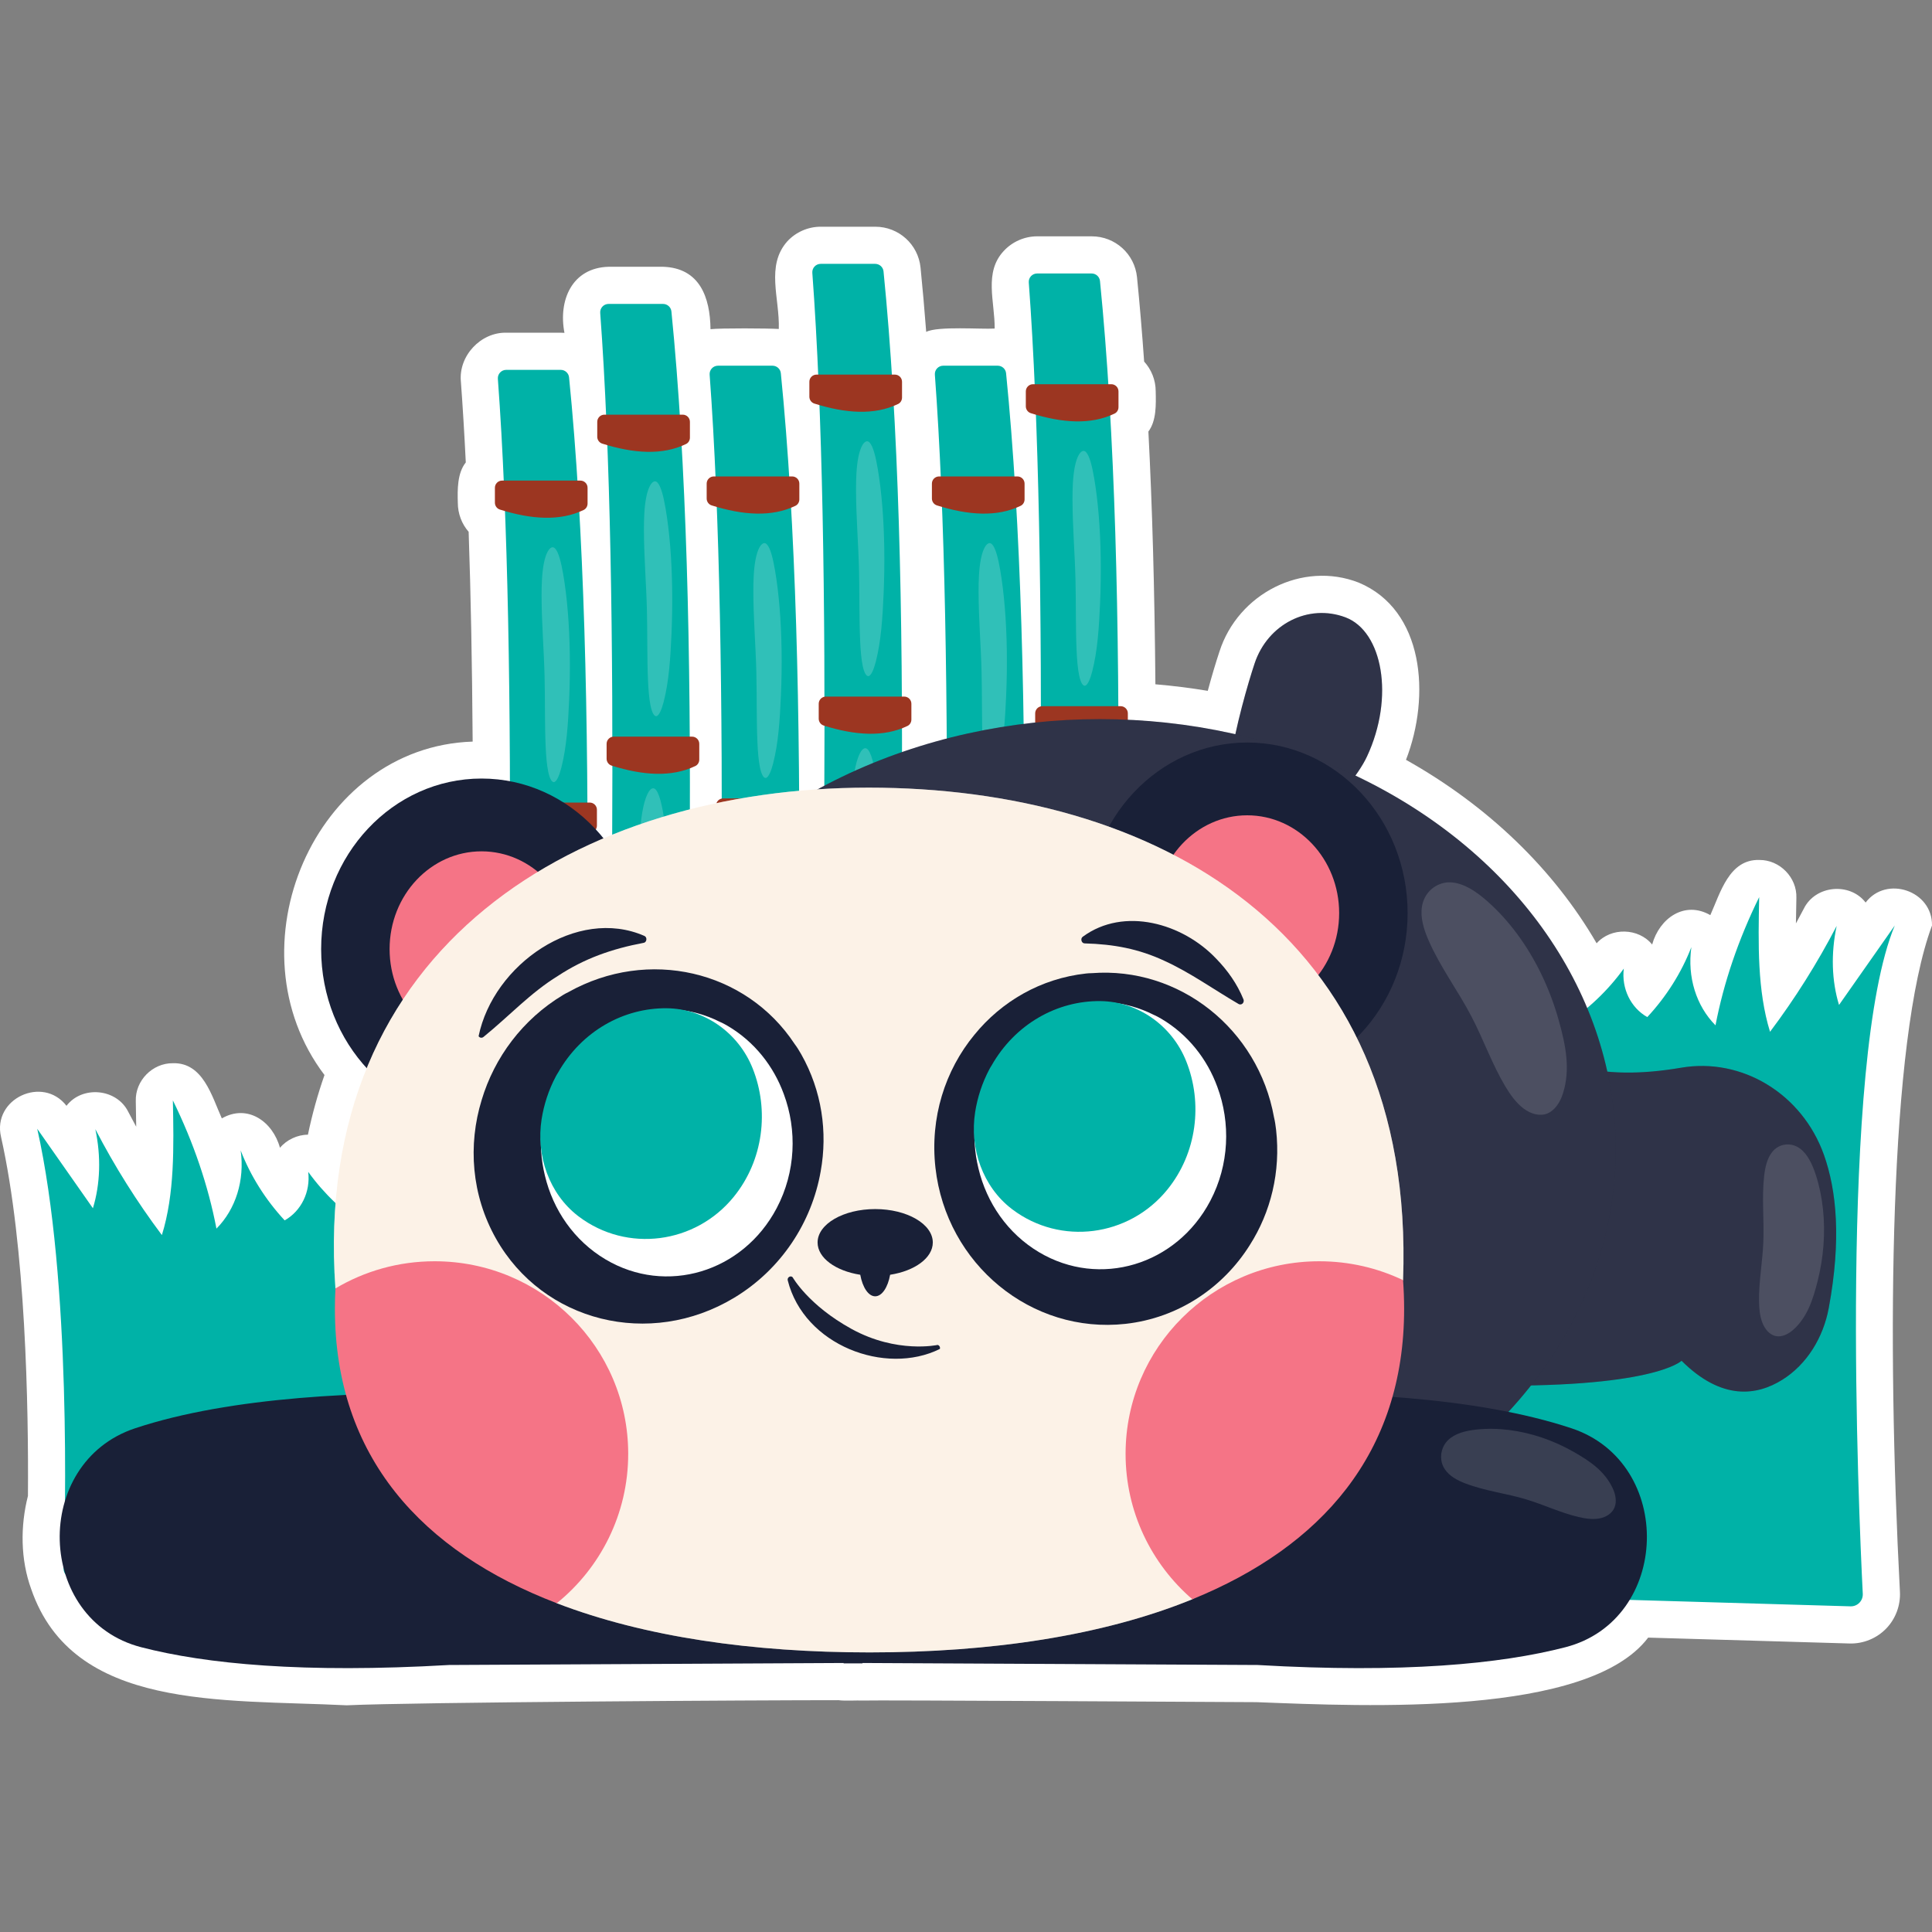 <?xml version="1.0" encoding="UTF-8"?>
<!-- Generator: Adobe Illustrator 27.1.1, SVG Export Plug-In . SVG Version: 6.00 Build 0)  -->
<svg xmlns="http://www.w3.org/2000/svg" xmlns:xlink="http://www.w3.org/1999/xlink" version="1.1" id="Capa_1" x="0px" y="0px" viewBox="0 0 512 512" style="enable-background:new 0 0 512 512;" xml:space="preserve" width="512" height="512">
<rect x="0" y="0" width="512" height="512" fill="#808080" stroke="none"/>
<g>
	<path style="fill:#FFFFFF;" d="M511.999,245.271c0.159-9.233-12.102-13.36-17.587-6.086c-4.151-5.421-13.325-4.632-16.395,1.65   c-0.676,1.302-1.368,2.597-2.076,3.885c0.024-2.256,0.072-4.517,0.119-6.764c0.183-5.432-4.422-10.115-9.845-10.055   c-7.974-0.215-10.3,8.716-12.963,14.619c-6.806-3.907-13.489,0.809-15.414,7.791c-3.589-4.422-10.893-4.628-14.713-0.324   c-11.409-19.662-28.828-36.454-50.521-48.626c6.598-17.011,4.748-39.764-12.551-46.973c-14.871-5.792-31.955,2.879-36.892,18.308   c-0.871,2.612-1.98,6.264-3.089,10.385c-4.588-0.765-9.223-1.345-13.88-1.737c-0.209-24.976-0.819-46.99-1.856-66.98   c2.155-2.875,2.008-7.188,1.938-10.642c0-3.042-1.162-5.817-3.065-7.905c-0.553-7.838-1.185-15.327-1.886-22.328   c-0.619-6.191-5.785-10.861-12.018-10.861h-14.428c-3.349,0-6.575,1.406-8.852,3.858c-5.352,5.701-2.371,13.414-2.425,20.582   c-3.435,0.234-15.1-0.7-18.147,0.886c-0.454-5.916-0.954-11.608-1.495-17.012c-0.62-6.192-5.786-10.861-12.018-10.861h-14.427   c-3.349,0-6.575,1.406-8.851,3.857c-5.791,6.499-2.003,15.105-2.271,23.242c-2.659-0.172-15.48-0.257-18.1,0.057   c-0.095-8.466-2.867-16.22-12.562-16.539c0,0-14.427,0-14.427,0c-9.724,0.25-13.384,8.888-11.716,17.511   c-0.323-0.026-0.65-0.039-0.98-0.039h-14.427c-6.82-0.143-12.687,6.165-12.039,12.957c0.487,6.554,0.923,13.74,1.3,21.421   c-2.247,2.802-2.221,7.169-2.114,10.672c0,2.925,1.06,5.639,2.873,7.723c0.566,16.48,0.915,34.791,1.061,55.587   c-42.009,1.361-64.692,54.806-39.266,88.363c-1.788,5.093-3.254,10.375-4.392,15.818c-2.763-0.01-5.662,1.358-7.406,3.467   c-1.918-6.986-8.61-11.698-15.41-7.794c-2.654-5.903-4.982-14.84-12.956-14.622c-5.42-0.06-10.024,4.617-9.845,10.046   c0.046,2.255,0.092,4.525,0.113,6.79c-0.707-1.291-1.4-2.588-2.076-3.893c-3.066-6.288-12.25-7.081-16.401-1.655   c-6.284-8.126-19.707-1.885-17.347,8.242c6.562,29.223,7.306,71.603,7.132,95.131c-2.043,8.041-1.98,16.871,0.866,24.707   c11.103,32.204,50.293,29.147,83.603,30.79c18.098-0.835,110.301-1.367,130.325-1.356c1.819,0.24,4.757,0.018,6.41,0.093   c1.85-0.161,102.585,0.433,104.374,0.43c29.369,1.135,87.877,3.885,103.801-17.105l53.353,1.556   c3.668,0.111,7.27-1.375,9.798-4.036c2.446-2.573,3.745-6.085,3.566-9.635C499.981,354.958,500.661,275.691,511.999,245.271z"/>
	<g>
		<path style="fill:#00B2A7;" d="M487.359,266.325c-1.948-6.418-2.174-13.653-0.622-20.951    c-5.122,9.861-11.047,19.263-17.658,28.061c-3.375-10.905-3.142-23.262-2.878-35.686c-5.514,11.208-9.409,22.687-11.577,33.976    c-5.116-5.152-7.508-12.826-6.395-20.725c-2.618,6.758-6.632,13.116-11.68,18.541c-4.393-2.486-6.866-7.56-6.228-12.851    c-4.196,5.817-9.535,10.882-15.551,14.774l-15.405,0.116c0.002-9.622-0.02-18.964-0.18-28.042l-12.914,21.116    c-2.525-6.437-3.399-13.694-2.498-21.013c-4.247,9.891-9.34,19.32-15.173,28.144c-4.356-10.937-5.229-23.331-6.076-35.792    c-4.519,11.242-7.392,22.755-8.554,34.078c-5.585-5.168-8.667-12.864-8.26-20.786c-2.016,6.778-5.468,13.155-10.037,18.596    c-4.622-2.494-7.553-7.582-7.388-12.889c-3.681,5.835-8.575,10.914-14.252,14.818l-41.094,0.309v53.896l-77.999,0.587    c-4.308-3.483-8.064-7.665-11.022-12.349c0.153,5.067-2.559,9.909-6.855,12.483l-0.788,0.006    c-4.417-5.339-7.763-11.558-9.726-18.164c0.34,6.743-1.887,13.308-6.023,18.283l-2.522,0.019    c-1.287-10.493-4.027-21.123-8.205-31.518c-0.757,10.905-1.537,21.758-4.682,31.615l-3.906,0.029    c-4.76-7.627-9.01-15.656-12.61-24.039c0.889,7.278,0.008,14.494-2.517,20.895l-12.852-20.997    c1.004,7.435,1.566,15.725,1.815,24.338l-17.826,0.134c-6.014-3.893-11.35-8.959-15.54-14.779    c0.634,5.293-1.844,10.368-6.24,12.855c-5.044-5.427-9.054-11.787-11.665-18.547c1.106,7.901-1.293,15.577-6.415,20.731    c-2.158-11.293-6.043-22.775-11.548-33.987c0.253,12.428,0.474,24.789-2.912,35.697c-6.604-8.8-12.522-18.205-17.635-28.069    c1.545,7.3,1.312,14.537-0.643,20.957L9.865,299.135c9.076,40.42,7.437,103.722,6.986,116.627    c-0.045,1.278,1.213,2.506,2.554,2.506h90.556c0.37,0.791,1.197,1.39,2.13,1.39H283.34l207.071,6.038    c1.842,0.054,3.338-1.476,3.244-3.333c-1.104-21.826-6.383-141.467,8.479-177.091L487.359,266.325z"/>
		<g>
			<g>
				<g>
					<path style="fill:#00B2A7;" d="M148.465,429.667h-14.422c-1.252,0-2.258-1.034-2.228-2.285       c3.154-129.317,5.564-253.769,0.125-326.983c-0.096-1.293,0.924-2.383,2.221-2.383h14.428c1.146,0,2.107,0.856,2.221,1.996       c7.954,79.471,4.98,199.544-0.117,327.511C150.646,428.717,149.662,429.667,148.465,429.667z"/>
					<path style="fill:#9C3621;" d="M154.677,135.146c-6.309,3.036-13.886,2.501-22.197-0.106c-0.789-0.247-1.326-0.992-1.326-1.82       v-3.956c0-1.05,0.851-1.901,1.901-1.901h20.756c1.05,0,1.901,0.851,1.901,1.901v4.18       C155.713,134.159,155.322,134.836,154.677,135.146z"/>
					<path style="fill:#9C3621;" d="M157.156,220.473c-6.309,3.036-13.886,2.501-22.197-0.106c-0.789-0.248-1.326-0.993-1.326-1.82       v-3.957c0-1.05,0.851-1.901,1.901-1.901h20.756c1.05,0,1.901,0.851,1.901,1.901v4.18       C158.192,219.486,157.801,220.163,157.156,220.473z"/>
					<path style="fill:#9C3621;" d="M155.007,332.079c-6.309,3.037-13.886,2.501-22.197-0.106c-0.789-0.248-1.326-0.993-1.326-1.82       v-3.957c0-1.05,0.851-1.901,1.901-1.901h20.756c1.05,0,1.901,0.851,1.901,1.901v4.18       C156.043,331.091,155.652,331.769,155.007,332.079z"/>
				</g>
				<path style="opacity:0.19;fill:#FFFFFF;" d="M146.491,145.035c-0.851-0.048-1.803,1.389-2.367,4.274      c-0.509,2.605-0.61,5.774-0.601,8.641c0.023,7.318,0.607,13.982,0.792,21.133c0.16,6.221,0.018,12.792,0.297,18.857      c0.111,2.414,0.295,4.777,0.674,6.58c0.379,1.803,0.979,2.992,1.664,2.713c0.651-0.266,1.307-1.822,1.812-3.785      c1.392-5.406,1.794-11.588,2.072-18.045c0.175-4.06,0.232-8.091,0.172-12c-0.119-7.81-0.704-15.147-1.748-21.205      c-0.524-3.038-1.194-5.857-2.156-6.847C146.909,145.152,146.703,145.047,146.491,145.035z"/>
				<path style="opacity:0.19;fill:#FFFFFF;" d="M146.014,226.378c-1.027-0.056-2.203,2.104-2.936,6.416      c-0.662,3.895-0.84,8.623-0.881,12.898c-0.103,10.914,0.483,20.842,0.577,31.505c0.082,9.276-0.208,19.078,0.021,28.119      c0.091,3.599,0.27,7.119,0.696,9.802c0.426,2.682,1.129,4.445,1.962,4.016c0.791-0.408,1.612-2.741,2.258-5.678      c1.779-8.088,2.375-17.316,2.827-26.95c0.284-6.058,0.425-12.072,0.423-17.901c-0.003-11.646-0.579-22.579-1.732-31.595      c-0.578-4.522-1.337-8.715-2.482-10.174C146.518,226.544,146.271,226.392,146.014,226.378z"/>
				<path style="opacity:0.19;fill:#FFFFFF;" d="M144.217,339.805c-1.023-0.112-2.243,1.414-3.071,4.568      c-0.747,2.849-1.031,6.349-1.167,9.523c-0.347,8.102,0.015,15.519-0.13,23.447c-0.126,6.898-0.635,14.161-0.609,20.894      c0.01,2.68,0.11,5.308,0.475,7.33c0.364,2.022,1.026,3.38,1.866,3.117c0.798-0.249,1.668-1.927,2.378-4.065      c1.954-5.889,2.755-12.704,3.421-19.832c0.419-4.482,0.694-8.94,0.823-13.271c0.257-8.653-0.072-16.815-1.019-23.593      c-0.475-3.399-1.138-6.566-2.247-7.728C144.716,339.962,144.473,339.832,144.217,339.805z"/>
			</g>
			<g>
				<g>
					<path style="fill:#00B2A7;" d="M175.588,412.195h-14.422c-1.252,0-2.258-1.034-2.228-2.285       c3.154-129.317,5.564-253.769,0.125-326.983c-0.096-1.293,0.924-2.383,2.221-2.383h14.427c1.146,0,2.107,0.856,2.222,1.996       c7.954,79.471,4.98,199.544-0.117,327.511C177.769,411.246,176.785,412.195,175.588,412.195z"/>
					<path style="fill:#9C3621;" d="M181.801,117.674c-6.309,3.037-13.886,2.501-22.197-0.106c-0.789-0.248-1.326-0.993-1.326-1.82       v-3.957c0-1.05,0.851-1.901,1.901-1.901h20.756c1.05,0,1.901,0.851,1.901,1.901v4.18       C182.836,116.687,182.445,117.364,181.801,117.674z"/>
					<path style="fill:#9C3621;" d="M184.28,203.002c-6.309,3.036-13.886,2.501-22.197-0.106c-0.789-0.247-1.326-0.993-1.326-1.82       v-3.956c0-1.05,0.851-1.901,1.901-1.901h20.756c1.05,0,1.901,0.851,1.901,1.901v4.18       C185.315,202.014,184.924,202.691,184.28,203.002z"/>
					<path style="fill:#9C3621;" d="M182.131,314.607c-6.309,3.036-13.886,2.501-22.197-0.106c-0.789-0.248-1.326-0.993-1.326-1.82       v-3.957c0-1.05,0.851-1.901,1.902-1.901h20.756c1.05,0,1.901,0.851,1.901,1.901v4.18       C183.166,313.619,182.775,314.297,182.131,314.607z"/>
				</g>
				<path style="opacity:0.19;fill:#FFFFFF;" d="M173.614,127.563c-0.851-0.048-1.803,1.389-2.367,4.274      c-0.509,2.605-0.61,5.774-0.601,8.641c0.023,7.318,0.607,13.982,0.792,21.133c0.16,6.221,0.018,12.792,0.297,18.857      c0.111,2.414,0.295,4.777,0.674,6.58c0.379,1.803,0.979,2.992,1.664,2.713c0.651-0.266,1.307-1.822,1.812-3.785      c1.392-5.406,1.794-11.588,2.072-18.045c0.175-4.06,0.232-8.091,0.172-12c-0.119-7.81-0.704-15.147-1.748-21.205      c-0.523-3.038-1.193-5.857-2.156-6.847C174.033,127.68,173.826,127.575,173.614,127.563z"/>
				<path style="opacity:0.19;fill:#FFFFFF;" d="M173.138,208.906c-1.027-0.056-2.203,2.104-2.936,6.416      c-0.662,3.895-0.84,8.623-0.881,12.898c-0.103,10.914,0.483,20.842,0.578,31.505c0.082,9.276-0.208,19.078,0.021,28.119      c0.091,3.599,0.27,7.119,0.696,9.802c0.426,2.682,1.129,4.445,1.962,4.016c0.791-0.408,1.612-2.741,2.258-5.678      c1.779-8.088,2.375-17.316,2.827-26.95c0.284-6.058,0.425-12.072,0.423-17.901c-0.003-11.646-0.579-22.579-1.732-31.595      c-0.578-4.522-1.337-8.714-2.482-10.174C173.642,209.072,173.394,208.92,173.138,208.906z"/>
				<path style="opacity:0.19;fill:#FFFFFF;" d="M171.341,322.333c-1.023-0.112-2.243,1.414-3.07,4.568      c-0.747,2.849-1.031,6.35-1.167,9.524c-0.347,8.102,0.015,15.519-0.13,23.447c-0.126,6.898-0.635,14.161-0.609,20.894      c0.01,2.68,0.11,5.308,0.475,7.33c0.365,2.022,1.026,3.38,1.866,3.117c0.798-0.249,1.668-1.927,2.378-4.065      c1.954-5.889,2.755-12.704,3.421-19.832c0.419-4.482,0.694-8.94,0.823-13.271c0.258-8.653-0.072-16.815-1.019-23.593      c-0.475-3.399-1.138-6.566-2.246-7.728C171.839,322.491,171.596,322.361,171.341,322.333z"/>
			</g>
			<g>
				<g>
					<path style="fill:#00B2A7;" d="M204.587,428.565h-14.422c-1.252,0-2.258-1.034-2.228-2.285       c3.154-129.317,5.564-253.769,0.125-326.983c-0.096-1.293,0.924-2.383,2.221-2.383h14.428c1.146,0,2.107,0.856,2.221,1.996       c7.953,79.471,4.98,199.544-0.117,327.511C206.768,427.615,205.784,428.565,204.587,428.565z"/>
					<path style="fill:#9C3621;" d="M210.799,134.044c-6.309,3.036-13.886,2.501-22.197-0.106c-0.789-0.248-1.326-0.993-1.326-1.82       v-3.957c0-1.05,0.851-1.901,1.901-1.901h20.756c1.05,0,1.901,0.851,1.901,1.901v4.18       C211.835,133.057,211.444,133.734,210.799,134.044z"/>
					<path style="fill:#9C3621;" d="M213.278,219.371c-6.309,3.037-13.886,2.501-22.197-0.106c-0.789-0.248-1.326-0.993-1.326-1.82       v-3.957c0-1.05,0.851-1.901,1.901-1.901h20.756c1.05,0,1.901,0.851,1.901,1.901v4.18       C214.314,218.384,213.923,219.061,213.278,219.371z"/>
					<path style="fill:#9C3621;" d="M211.129,330.977c-6.309,3.037-13.886,2.501-22.197-0.106c-0.789-0.248-1.326-0.993-1.326-1.82       v-3.957c0-1.05,0.851-1.901,1.901-1.901h20.756c1.05,0,1.901,0.851,1.901,1.901v4.18       C212.165,329.989,211.774,330.667,211.129,330.977z"/>
				</g>
				<path style="opacity:0.19;fill:#FFFFFF;" d="M202.612,143.933c-0.851-0.048-1.803,1.389-2.367,4.274      c-0.509,2.605-0.61,5.774-0.601,8.641c0.023,7.318,0.607,13.982,0.792,21.133c0.16,6.221,0.018,12.792,0.297,18.857      c0.111,2.414,0.295,4.777,0.674,6.58c0.379,1.803,0.979,2.992,1.664,2.713c0.651-0.266,1.307-1.822,1.812-3.785      c1.392-5.406,1.794-11.589,2.072-18.045c0.175-4.059,0.232-8.091,0.172-12c-0.119-7.81-0.704-15.147-1.748-21.205      c-0.523-3.038-1.193-5.857-2.156-6.847C203.031,144.05,202.825,143.945,202.612,143.933z"/>
				<path style="opacity:0.19;fill:#FFFFFF;" d="M202.136,225.276c-1.027-0.056-2.203,2.104-2.936,6.416      c-0.662,3.895-0.84,8.622-0.881,12.898c-0.103,10.914,0.483,20.842,0.578,31.505c0.082,9.276-0.208,19.078,0.021,28.119      c0.091,3.599,0.27,7.119,0.696,9.802c0.426,2.682,1.129,4.445,1.962,4.016c0.792-0.408,1.612-2.741,2.258-5.678      c1.779-8.088,2.375-17.316,2.827-26.95c0.284-6.058,0.425-12.072,0.423-17.901c-0.003-11.646-0.579-22.579-1.732-31.595      c-0.578-4.522-1.337-8.715-2.482-10.174C202.64,225.442,202.393,225.29,202.136,225.276z"/>
				<path style="opacity:0.19;fill:#FFFFFF;" d="M200.339,338.702c-1.023-0.111-2.243,1.414-3.07,4.568      c-0.747,2.849-1.031,6.349-1.167,9.523c-0.347,8.102,0.015,15.519-0.13,23.447c-0.126,6.898-0.635,14.161-0.609,20.894      c0.01,2.68,0.11,5.308,0.475,7.33c0.364,2.022,1.026,3.38,1.865,3.117c0.798-0.249,1.668-1.927,2.378-4.065      c1.954-5.889,2.755-12.704,3.421-19.832c0.419-4.482,0.694-8.94,0.823-13.272c0.257-8.653-0.072-16.815-1.019-23.593      c-0.475-3.399-1.138-6.566-2.247-7.728C200.838,338.86,200.595,338.73,200.339,338.702z"/>
			</g>
			<g>
				<g>
					<path style="fill:#00B2A7;" d="M231.8,401.578h-14.422c-1.252,0-2.258-1.034-2.228-2.286       c3.154-129.317,5.564-253.769,0.125-326.983c-0.096-1.293,0.924-2.383,2.221-2.383h14.427c1.146,0,2.107,0.856,2.222,1.996       c7.953,79.471,4.98,199.544-0.117,327.511C233.981,400.629,232.997,401.578,231.8,401.578z"/>
					<path style="fill:#9C3621;" d="M238.013,107.058c-6.309,3.037-13.886,2.501-22.197-0.106c-0.789-0.248-1.326-0.993-1.326-1.82       v-3.957c0-1.05,0.851-1.901,1.901-1.901h20.756c1.05,0,1.901,0.851,1.901,1.901v4.18       C239.048,106.07,238.657,106.748,238.013,107.058z"/>
					<path style="fill:#9C3621;" d="M240.492,192.385c-6.309,3.036-13.886,2.501-22.197-0.106c-0.789-0.247-1.326-0.992-1.326-1.82       v-3.956c0-1.05,0.851-1.901,1.901-1.901h20.756c1.05,0,1.901,0.851,1.901,1.901v4.18       C241.528,191.397,241.136,192.075,240.492,192.385z"/>
					<path style="fill:#9C3621;" d="M238.343,303.99c-6.309,3.036-13.886,2.501-22.197-0.106c-0.789-0.248-1.326-0.993-1.326-1.82       v-3.957c0-1.05,0.851-1.901,1.901-1.901h20.756c1.05,0,1.901,0.851,1.901,1.901v4.18       C239.379,303.003,238.987,303.68,238.343,303.99z"/>
				</g>
				<path style="opacity:0.19;fill:#FFFFFF;" d="M229.826,116.947c-0.851-0.048-1.803,1.389-2.367,4.274      c-0.509,2.605-0.61,5.774-0.601,8.641c0.023,7.318,0.607,13.982,0.792,21.133c0.16,6.221,0.018,12.792,0.297,18.857      c0.111,2.414,0.295,4.777,0.674,6.58c0.379,1.803,0.979,2.992,1.664,2.713c0.651-0.266,1.307-1.822,1.812-3.785      c1.392-5.406,1.794-11.588,2.072-18.045c0.175-4.06,0.232-8.091,0.172-12c-0.119-7.81-0.704-15.147-1.748-21.205      c-0.523-3.038-1.193-5.857-2.156-6.847C230.245,117.063,230.039,116.959,229.826,116.947z"/>
				<path style="opacity:0.19;fill:#FFFFFF;" d="M229.35,198.289c-1.027-0.056-2.203,2.104-2.936,6.416      c-0.662,3.895-0.84,8.623-0.881,12.898c-0.103,10.914,0.483,20.842,0.578,31.505c0.082,9.276-0.208,19.078,0.021,28.119      c0.091,3.599,0.27,7.119,0.696,9.802c0.426,2.682,1.129,4.445,1.962,4.016c0.791-0.408,1.612-2.741,2.258-5.678      c1.779-8.088,2.375-17.316,2.827-26.95c0.284-6.058,0.425-12.071,0.423-17.901c-0.003-11.646-0.579-22.579-1.732-31.595      c-0.578-4.522-1.337-8.714-2.482-10.174C229.854,198.456,229.606,198.303,229.35,198.289z"/>
				<path style="opacity:0.19;fill:#FFFFFF;" d="M227.553,311.716c-1.023-0.112-2.243,1.414-3.071,4.568      c-0.747,2.849-1.031,6.35-1.167,9.523c-0.347,8.102,0.015,15.519-0.13,23.448c-0.126,6.898-0.635,14.161-0.609,20.894      c0.01,2.68,0.11,5.308,0.475,7.33c0.364,2.022,1.026,3.38,1.866,3.117c0.798-0.249,1.668-1.927,2.378-4.065      c1.954-5.889,2.755-12.704,3.421-19.832c0.419-4.482,0.694-8.94,0.823-13.271c0.257-8.653-0.072-16.815-1.019-23.593      c-0.475-3.399-1.138-6.566-2.247-7.728C228.052,311.874,227.808,311.744,227.553,311.716z"/>
			</g>
			<g>
				<g>
					<path style="fill:#00B2A7;" d="M264.275,428.565h-14.422c-1.252,0-2.258-1.034-2.228-2.285       c3.154-129.317,5.564-253.769,0.125-326.983c-0.096-1.293,0.924-2.383,2.221-2.383H264.4c1.146,0,2.108,0.856,2.222,1.996       c7.953,79.471,4.98,199.544-0.117,327.511C266.456,427.615,265.472,428.565,264.275,428.565z"/>
					<path style="fill:#9C3621;" d="M270.488,134.044c-6.309,3.036-13.886,2.501-22.197-0.106c-0.789-0.248-1.326-0.993-1.326-1.82       v-3.957c0-1.05,0.851-1.901,1.901-1.901h20.756c1.05,0,1.901,0.851,1.901,1.901v4.18       C271.523,133.057,271.132,133.734,270.488,134.044z"/>
					<path style="fill:#9C3621;" d="M272.967,219.371c-6.309,3.037-13.886,2.501-22.197-0.106c-0.789-0.248-1.326-0.993-1.326-1.82       v-3.957c0-1.05,0.851-1.901,1.901-1.901h20.756c1.05,0,1.902,0.851,1.902,1.901v4.18       C274.003,218.384,273.611,219.061,272.967,219.371z"/>
					<path style="fill:#9C3621;" d="M270.818,330.977c-6.309,3.037-13.886,2.501-22.197-0.106c-0.789-0.248-1.326-0.993-1.326-1.82       v-3.957c0-1.05,0.851-1.901,1.901-1.901h20.756c1.05,0,1.901,0.851,1.901,1.901v4.18       C271.854,329.989,271.462,330.667,270.818,330.977z"/>
				</g>
				<path style="opacity:0.19;fill:#FFFFFF;" d="M262.301,143.933c-0.851-0.048-1.803,1.389-2.367,4.274      c-0.51,2.605-0.61,5.774-0.601,8.641c0.023,7.318,0.607,13.982,0.792,21.133c0.16,6.221,0.018,12.792,0.297,18.857      c0.111,2.414,0.295,4.777,0.674,6.58c0.379,1.803,0.979,2.992,1.664,2.713c0.651-0.266,1.307-1.822,1.812-3.785      c1.392-5.406,1.794-11.589,2.072-18.045c0.175-4.059,0.232-8.091,0.172-12c-0.119-7.81-0.704-15.147-1.748-21.205      c-0.524-3.038-1.194-5.857-2.156-6.847C262.72,144.05,262.514,143.945,262.301,143.933z"/>
				<path style="opacity:0.19;fill:#FFFFFF;" d="M261.825,225.276c-1.027-0.056-2.203,2.104-2.936,6.416      c-0.662,3.895-0.84,8.622-0.881,12.898c-0.103,10.914,0.483,20.842,0.578,31.505c0.082,9.276-0.208,19.078,0.021,28.119      c0.091,3.599,0.27,7.119,0.696,9.802c0.426,2.682,1.129,4.445,1.962,4.016c0.792-0.408,1.612-2.741,2.258-5.678      c1.779-8.088,2.375-17.316,2.827-26.95c0.284-6.058,0.425-12.072,0.423-17.901c-0.003-11.646-0.579-22.579-1.732-31.595      c-0.578-4.522-1.337-8.715-2.482-10.174C262.329,225.442,262.081,225.29,261.825,225.276z"/>
				<path style="opacity:0.19;fill:#FFFFFF;" d="M260.028,338.702c-1.023-0.111-2.243,1.414-3.07,4.568      c-0.747,2.849-1.031,6.349-1.167,9.523c-0.347,8.102,0.015,15.519-0.13,23.447c-0.126,6.898-0.635,14.161-0.609,20.894      c0.01,2.68,0.11,5.308,0.475,7.33c0.365,2.022,1.026,3.38,1.866,3.117c0.798-0.249,1.668-1.927,2.378-4.065      c1.954-5.889,2.755-12.704,3.421-19.832c0.419-4.482,0.694-8.94,0.823-13.272c0.258-8.653-0.072-16.815-1.019-23.593      c-0.475-3.399-1.138-6.566-2.246-7.728C260.527,338.86,260.283,338.73,260.028,338.702z"/>
			</g>
			<g>
				<g>
					<path style="fill:#00B2A7;" d="M289.164,404.126h-14.422c-1.252,0-2.258-1.034-2.228-2.285       c3.154-129.317,5.564-253.769,0.125-326.983c-0.096-1.293,0.924-2.383,2.221-2.383h14.427c1.146,0,2.108,0.856,2.222,1.996       c7.953,79.471,4.98,199.544-0.117,327.511C291.345,403.176,290.361,404.126,289.164,404.126z"/>
					<path style="fill:#9C3621;" d="M295.376,109.605c-6.309,3.037-13.886,2.501-22.197-0.106c-0.789-0.248-1.326-0.993-1.326-1.82       v-3.957c0-1.05,0.851-1.901,1.901-1.901h20.756c1.05,0,1.901,0.851,1.901,1.901v4.18       C296.412,108.618,296.021,109.295,295.376,109.605z"/>
					<path style="fill:#9C3621;" d="M297.856,194.932c-6.309,3.037-13.886,2.501-22.197-0.106c-0.789-0.248-1.326-0.993-1.326-1.82       v-3.957c0-1.05,0.851-1.901,1.901-1.901h20.756c1.05,0,1.901,0.851,1.901,1.901v4.18       C298.891,193.945,298.5,194.622,297.856,194.932z"/>
					<path style="fill:#9C3621;" d="M295.707,306.538c-6.309,3.036-13.886,2.501-22.197-0.106c-0.789-0.247-1.326-0.993-1.326-1.82       v-3.957c0-1.05,0.851-1.901,1.901-1.901h20.756c1.05,0,1.901,0.851,1.901,1.901v4.18       C296.742,305.55,296.351,306.228,295.707,306.538z"/>
				</g>
				<path style="opacity:0.19;fill:#FFFFFF;" d="M287.19,119.494c-0.851-0.048-1.803,1.389-2.367,4.274      c-0.509,2.605-0.61,5.774-0.601,8.641c0.023,7.318,0.607,13.982,0.791,21.133c0.16,6.221,0.018,12.792,0.297,18.857      c0.111,2.414,0.295,4.777,0.674,6.58c0.379,1.803,0.979,2.992,1.664,2.713c0.651-0.266,1.307-1.822,1.812-3.785      c1.392-5.406,1.794-11.588,2.072-18.045c0.175-4.06,0.232-8.091,0.172-12c-0.119-7.81-0.704-15.147-1.748-21.205      c-0.523-3.038-1.194-5.857-2.156-6.847C287.609,119.611,287.402,119.506,287.19,119.494z"/>
				<path style="opacity:0.19;fill:#FFFFFF;" d="M286.714,200.837c-1.027-0.056-2.203,2.104-2.936,6.416      c-0.662,3.895-0.84,8.623-0.881,12.898c-0.103,10.914,0.483,20.842,0.578,31.505c0.082,9.276-0.208,19.078,0.021,28.119      c0.091,3.599,0.27,7.119,0.696,9.802c0.426,2.682,1.129,4.445,1.962,4.016c0.791-0.408,1.612-2.741,2.258-5.678      c1.779-8.088,2.375-17.316,2.827-26.95c0.284-6.058,0.425-12.072,0.423-17.901c-0.003-11.646-0.579-22.578-1.732-31.595      c-0.578-4.522-1.337-8.714-2.482-10.174C287.218,201.003,286.97,200.851,286.714,200.837z"/>
				<path style="opacity:0.19;fill:#FFFFFF;" d="M284.917,314.263c-1.023-0.111-2.243,1.414-3.07,4.568      c-0.747,2.849-1.031,6.349-1.167,9.523c-0.347,8.102,0.015,15.519-0.13,23.447c-0.126,6.898-0.635,14.161-0.609,20.894      c0.01,2.68,0.11,5.308,0.475,7.33c0.365,2.022,1.026,3.38,1.866,3.117c0.798-0.249,1.668-1.927,2.378-4.065      c1.954-5.889,2.755-12.704,3.421-19.832c0.419-4.482,0.694-8.94,0.823-13.272c0.257-8.653-0.072-16.815-1.019-23.593      c-0.475-3.399-1.138-6.566-2.247-7.728C285.415,314.421,285.172,314.291,284.917,314.263z"/>
			</g>
		</g>
		<g>
			<path style="fill:#192037;" d="M445.511,282.956c-10.499,1.794-19.93,1.798-27.985-0.504l-26.767,84.669     c47.415,1.016,54.871-6.505,54.871-6.505c10.707,10.673,20.027,9.199,26.671,5.057c6.521-4.066,10.888-11.179,12.346-19.066     c3.323-17.978,2.1-31.053-1.284-40.554C477.588,289.838,461.611,280.205,445.511,282.956z"/>
			<path style="opacity:0.13;fill:#C2B2BC;" d="M445.511,282.956c-10.499,1.794-19.93,1.798-27.985-0.504l-26.767,84.669     c47.415,1.016,54.871-6.505,54.871-6.505c10.707,10.673,20.027,9.199,26.671,5.057c6.521-4.066,10.888-11.179,12.346-19.066     c3.323-17.978,2.1-31.053-1.284-40.554C477.588,289.838,461.611,280.205,445.511,282.956z"/>
			<path style="opacity:0.14;fill:#FFFFFF;" d="M475.584,303.6c-1.954-0.7-4.283-0.281-5.86,1.605     c-1.424,1.704-1.96,4.18-2.215,6.498c-0.652,5.916,0.05,11.741-0.215,17.648c-0.23,5.139-1.192,10.323-1.134,15.429     c0.023,2.032,0.218,4.079,0.917,5.827c0.699,1.748,1.965,3.173,3.569,3.479c1.524,0.292,3.184-0.453,4.536-1.642     c3.725-3.276,5.246-7.946,6.507-12.934c0.793-3.136,1.313-6.341,1.553-9.538c0.48-6.387-0.161-12.755-1.979-18.449     c-0.912-2.855-2.183-5.648-4.303-7.194C476.537,304.02,476.073,303.775,475.584,303.6z"/>
			<g>
				<path style="fill:#192037;" d="M362.272,200.47c-4.634,9.921-23.319,27.913-33.138,24.213c-9.82-3.7-0.128-38.432,3.351-48.873      s14.261-15.906,24.081-12.207C366.385,167.302,369.623,184.731,362.272,200.47z"/>
				<path style="opacity:0.13;fill:#C2B2BC;" d="M362.272,200.47c-4.634,9.921-23.319,27.913-33.138,24.213      c-9.82-3.7-0.128-38.432,3.351-48.873s14.261-15.906,24.081-12.207C366.385,167.302,369.623,184.731,362.272,200.47z"/>
				<ellipse style="fill:#192037;" cx="291.513" cy="304.556" rx="136.685" ry="113.982"/>
				<ellipse style="opacity:0.13;fill:#C2B2BC;" cx="291.513" cy="304.556" rx="136.685" ry="113.982"/>
				<path style="opacity:0.14;fill:#FFFFFF;" d="M382.436,234.03c-2.681,0.662-5.051,2.873-5.598,6.191      c-0.494,2.997,0.529,6.21,1.767,9.033c3.16,7.206,7.798,13.3,11.392,20.208c3.126,6.01,5.452,12.616,8.884,18.373      c1.366,2.291,2.937,4.471,4.884,5.936c1.947,1.465,4.324,2.139,6.348,1.293c1.924-0.805,3.318-2.888,4.071-5.248      c2.071-6.498,0.72-12.937-1.135-19.544c-1.167-4.154-2.689-8.182-4.524-11.993c-3.666-7.613-8.593-14.37-14.413-19.482      c-2.919-2.564-6.204-4.79-9.632-4.965C383.795,233.797,383.106,233.865,382.436,234.03z"/>
			</g>
			<path style="fill:#192037;" d="M416.469,378.512c-50.748-16.869-141.565-5.771-141.565-5.771h-97.541     c0,0-90.817-11.098-141.566,5.771c-27.444,9.123-26.328,50.783,1.61,58.017c17.232,4.462,43.02,6.94,81.585,4.713l104.618-0.532     l-0.073,0.1h5.058l-0.073-0.1l104.751,0.532c38.565,2.227,64.353-0.251,81.585-4.713     C442.797,429.296,443.914,387.635,416.469,378.512z"/>
			<path style="opacity:0.14;fill:#FFFFFF;" d="M382.749,382.927c-1.084,1.865-1.229,4.372,0.141,6.432     c1.238,1.861,3.384,2.978,5.449,3.768c5.271,2.017,10.766,2.611,16.116,4.225c4.655,1.404,9.185,3.576,13.875,4.674     c1.867,0.437,3.786,0.699,5.545,0.372c1.76-0.328,3.352-1.316,3.996-2.906c0.613-1.512,0.307-3.4-0.476-5.07     c-2.156-4.6-6.089-7.234-10.371-9.672c-2.693-1.533-5.51-2.798-8.384-3.771c-5.741-1.945-11.72-2.726-17.348-2.134     c-2.823,0.297-5.669,0.979-7.566,2.824C383.349,382.036,383.02,382.462,382.749,382.927z"/>
			<g>
				<g>
					<g>
						<ellipse style="fill:#192037;" cx="330.522" cy="241.974" rx="42.509" ry="45.199"/>
						<ellipse style="fill:#F57486;" cx="330.522" cy="241.974" rx="24.367" ry="25.909"/>
					</g>
				</g>
				<g>
					<g>
						<ellipse style="fill:#192037;" cx="127.614" cy="251.521" rx="42.509" ry="45.199"/>
						<ellipse style="fill:#F57486;" cx="127.614" cy="251.521" rx="24.367" ry="25.909"/>
					</g>
				</g>
				<g>
					<ellipse style="fill:#192037;" cx="172.077" cy="302.862" rx="51.299" ry="56.922"/>
					<ellipse style="fill:#192037;" cx="294.272" cy="302.862" rx="51.299" ry="56.922"/>
				</g>
				<g>
					<path style="fill:#FFFFFF;" d="M365.609,350.488c0,38.299-49.629,73.333-49.629,73.333       c-23.774,9.686-53.41,14.085-85.541,14.085c-30.955,0-59.577-4.076-82.884-13.036c0,0-45.561-38.032-45.561-77.32       c0-1.796-13.103-6.099-13.103-6.099c-6.49-91.21,65.214-132.718,141.323-132.718c75.217,0,145.022,37.501,141.611,130.519       C371.824,339.252,365.609,347.966,365.609,350.488z"/>
					<path style="opacity:0.33;fill:#F7D7B6;" d="M365.609,350.488c0,38.299-49.629,73.333-49.629,73.333       c-23.774,9.686-53.41,14.085-85.541,14.085c-30.955,0-59.577-4.076-82.884-13.036c0,0-45.561-38.032-45.561-77.32       c0-1.796-13.103-6.099-13.103-6.099c-6.49-91.21,65.214-132.718,141.323-132.718c75.217,0,145.022,37.501,141.611,130.519       C371.824,339.252,365.609,347.966,365.609,350.488z"/>
					<g>
						<g>
							<path style="fill:#192037;" d="M247.903,309.47c2.872,25.607,25.461,44.125,50.373,41.364         c14.018-1.558,25.845-9.59,32.934-20.878c5.555-8.723,8.222-19.406,6.966-30.556c-0.136-1.089-0.273-2.176-0.546-3.277         c-4.194-23.397-25.075-40.022-48.313-38.223c-0.545-0.005-1.005,0.044-1.509,0.09c-12.042,1.327-22.433,7.438-29.589,16.243         C250.469,283.634,246.415,296.193,247.903,309.47z"/>
						</g>
					</g>
					<g>
						<path style="fill:#F57486;" d="M166.48,385.279c0,15.982-7.383,30.248-18.926,39.591        c-35.62-13.661-58.806-38.723-58.806-78.011c0-1.796,0.041-3.592,0.142-5.408c7.688-4.581,16.694-7.204,26.289-7.204        C143.517,334.247,166.48,357.09,166.48,385.279z"/>
						<path style="fill:#F57486;" d="M372.108,346.859c0,38.299-22.009,63.059-56.128,76.962        c-10.832-9.343-17.688-23.145-17.688-38.541c0-28.19,22.983-51.032,51.321-51.032c7.952,0,15.497,1.796,22.212,5.004        C372.007,341.814,372.108,344.337,372.108,346.859z"/>
					</g>
				</g>
				<g>
					<g>
						<g>
							<path style="fill:#FFFFFF;" d="M275.357,331.849c16.074,9.561,36.407,3.447,45.382-13.603         c5.047-9.596,5.41-20.679,1.871-30.2c-2.702-7.407-7.767-13.85-14.769-18.01c-0.689-0.398-1.378-0.794-2.133-1.111         c-15.354-7.738-33.863-1.868-42.685,13.691c-0.234,0.344-0.401,0.658-0.589,0.999c-4.343,8.238-5.209,17.555-3.139,26.014         C261.458,318.732,267.023,326.891,275.357,331.849z"/>
						</g>
					</g>
					<path style="fill:#00B2A7;" d="M268.324,320.53c12.73,9.588,30.83,7.274,41.013-5.245c7.905-9.718,9.443-22.969,5.022-34.048       c-3.818-9.57-12.916-15.816-22.697-15.937c-11.451-0.142-22.62,6.023-28.892,17.085c-0.234,0.344-0.401,0.658-0.589,0.998       c-1.903,3.61-3.138,7.427-3.752,11.288c-1.548,9.745,2.074,19.831,9.614,25.645C268.137,320.388,268.23,320.459,268.324,320.53       z"/>
				</g>
				<g>
					<g>
						<path style="fill:#192037;" d="M131.426,328.219c12.481,22.145,40.772,29.165,63.112,15.718        c12.57-7.571,20.608-20.097,22.952-33.522c1.884-10.409,0.306-21.342-5.133-30.982c-0.544-0.935-1.088-1.869-1.765-2.756        c-12.879-19.545-38.841-25.584-59.977-13.751c-0.514,0.234-0.927,0.481-1.383,0.744        c-10.802,6.492-18.226,16.634-21.581,27.819C123.964,303.481,124.955,316.738,131.426,328.219z"/>
					</g>
				</g>
				<g>
					<g>
						<g>
							<path style="fill:#FFFFFF;" d="M160.462,333.746c16.074,9.561,36.407,3.447,45.382-13.603         c5.048-9.596,5.41-20.679,1.871-30.2c-2.702-7.407-7.767-13.85-14.769-18.01c-0.689-0.398-1.378-0.794-2.133-1.11         c-15.354-7.738-33.863-1.868-42.685,13.691c-0.234,0.344-0.401,0.658-0.589,0.999c-4.343,8.238-5.209,17.555-3.139,26.014         C146.563,320.63,152.128,328.789,160.462,333.746z"/>
						</g>
					</g>
					<path style="fill:#00B2A7;" d="M153.429,322.428c12.73,9.588,30.83,7.274,41.013-5.245c7.905-9.718,9.443-22.969,5.022-34.048       c-3.818-9.57-12.916-15.815-22.697-15.937c-11.451-0.142-22.62,6.023-28.892,17.085c-0.234,0.344-0.401,0.658-0.589,0.998       c-1.903,3.61-3.138,7.427-3.752,11.288c-1.548,9.745,2.074,19.831,9.614,25.645       C153.242,322.286,153.335,322.357,153.429,322.428z"/>
				</g>
				<g>
					<path style="fill:#192037;" d="M286.949,248.24c10.914-8.029,26.488-3.573,35.374,5.838c3.007,3.092,5.533,6.65,7.202,10.747       c0.201,0.495-0.012,1.07-0.476,1.285c-0.266,0.123-0.568,0.095-0.806-0.039c-6.785-3.958-12.79-8.314-19.669-11.447       c-6.829-3.184-13.438-4.404-21.116-4.615C286.598,250.026,286.233,248.732,286.949,248.24L286.949,248.24z"/>
				</g>
				<g>
					<path style="fill:#192037;" d="M170.559,249.864c-8.363,1.581-15.646,4.118-22.698,8.758       c-7.281,4.468-12.846,10.587-19.699,16.154c-0.403,0.363-1.027,0.306-1.331-0.168c3.924-19.07,26.071-34.406,43.936-26.58       C171.585,248.373,171.425,249.745,170.559,249.864L170.559,249.864z"/>
				</g>
				<path style="fill:#192037;" d="M247.202,329.276c0-4.893-6.835-8.86-15.266-8.86c-8.432,0-15.267,3.967-15.267,8.86      c0,4.097,4.799,7.535,11.307,8.549c0.609,3.335,2.15,5.708,3.959,5.708c1.809,0,3.35-2.373,3.959-5.708      C242.403,336.812,247.202,333.374,247.202,329.276z"/>
				<g>
					<g>
						<path style="fill:#192037;" d="M210.059,338.49c0,0,4.144,7.4,15.633,13.706c12.011,6.592,22.79,4.225,22.79,4.225        c0.447,0.104,0.738,0.591,0.59,1.063c-14.44,7.168-36.018-0.975-40.315-18.179        C208.553,338.524,209.527,337.918,210.059,338.49L210.059,338.49z"/>
					</g>
				</g>
			</g>
		</g>
	</g>
</g>















</svg>
